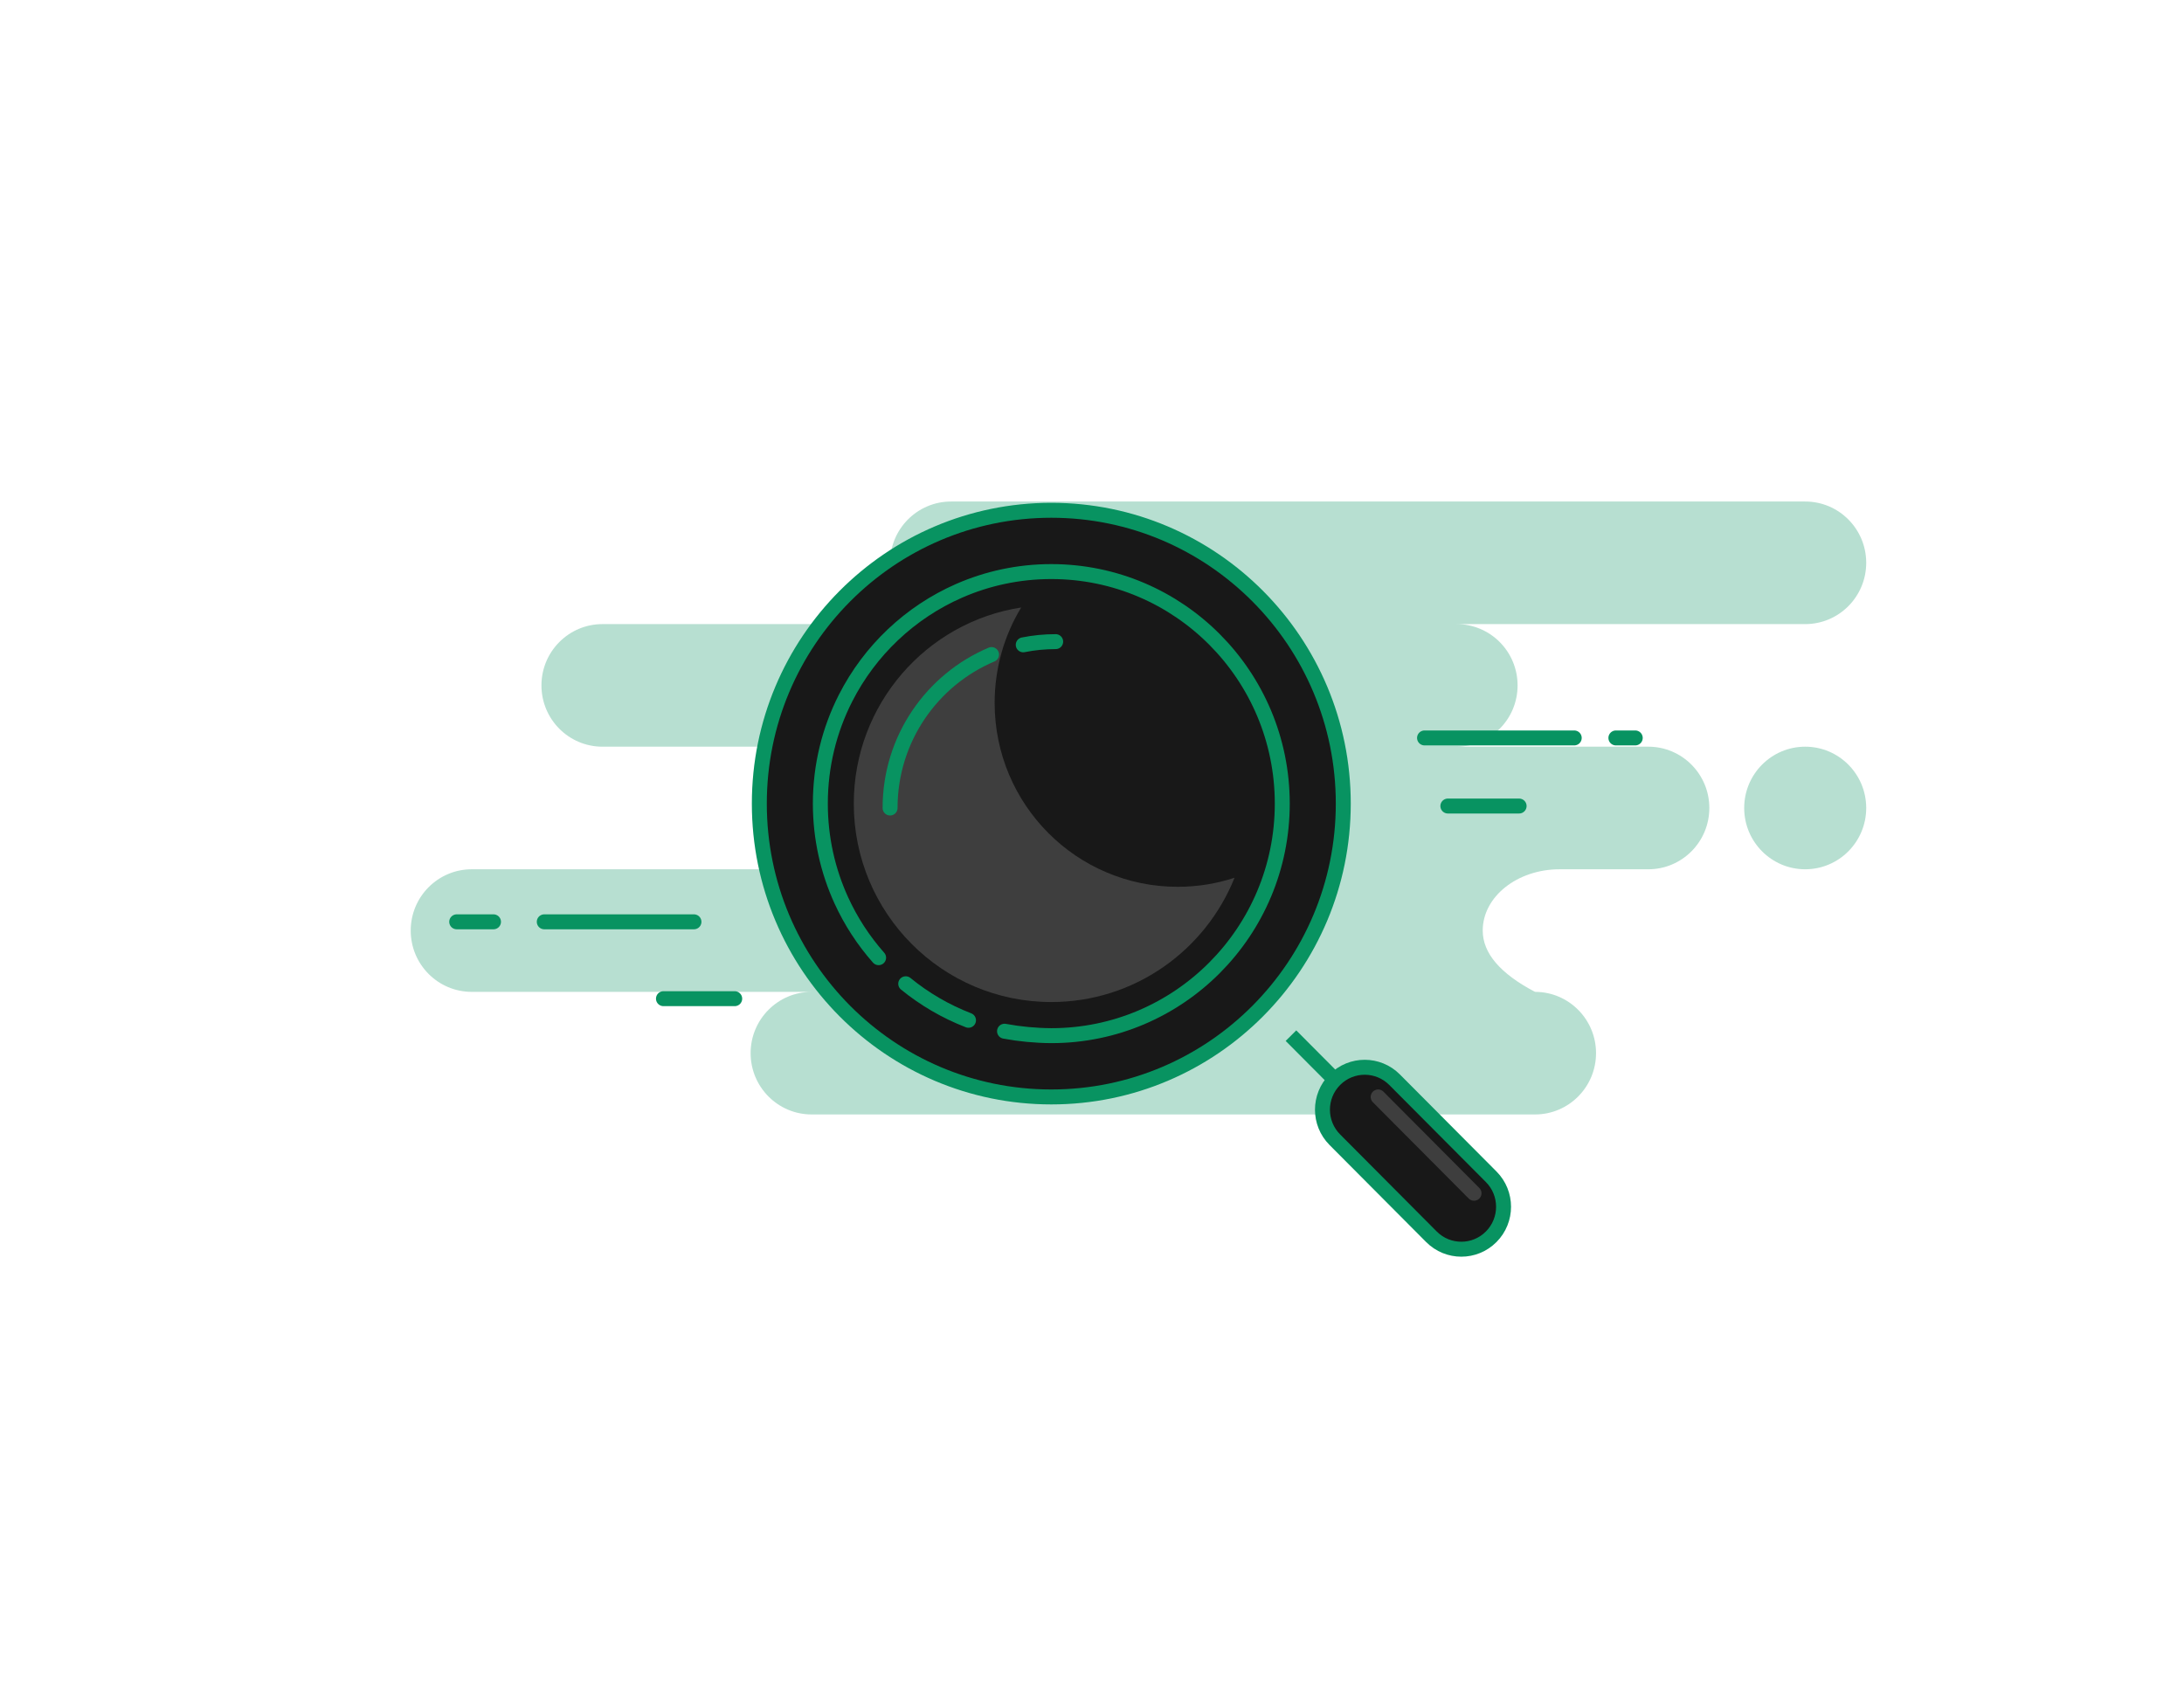 <svg width="513" height="396" viewBox="0 0 513 396" fill="none" xmlns="http://www.w3.org/2000/svg">
<path fill-rule="evenodd" clip-rule="evenodd" d="M424.024 117.805C431.939 117.805 438.355 124.251 438.355 132.202C438.355 140.154 431.939 146.6 424.024 146.6H342.136C350.051 146.6 356.467 153.046 356.467 160.998C356.467 168.949 350.051 175.395 342.136 175.395H387.175C395.089 175.395 401.505 181.841 401.505 189.793C401.505 197.744 395.089 204.19 387.175 204.19H366.347C356.368 204.19 348.278 210.637 348.278 218.588C348.278 223.889 352.372 228.688 360.561 232.986C368.476 232.986 374.892 239.432 374.892 247.383C374.892 255.335 368.476 261.781 360.561 261.781H190.644C182.729 261.781 176.313 255.335 176.313 247.383C176.313 239.432 182.729 232.986 190.644 232.986H110.803C102.889 232.986 96.473 226.54 96.473 218.588C96.473 210.637 102.889 204.19 110.803 204.19H192.691C200.605 204.19 207.021 197.744 207.021 189.793C207.021 181.841 200.605 175.395 192.691 175.395H141.511C133.597 175.395 127.181 168.949 127.181 160.998C127.181 153.046 133.597 146.6 141.511 146.6H223.399C215.485 146.6 209.069 140.154 209.069 132.202C209.069 124.251 215.485 117.805 223.399 117.805H424.024ZM424.024 175.395C431.939 175.395 438.355 181.841 438.355 189.793C438.355 197.744 431.939 204.19 424.024 204.19C416.11 204.19 409.694 197.744 409.694 189.793C409.694 181.841 416.11 175.395 424.024 175.395Z" fill="#089361" fill-opacity="0.29"/>
<path d="M246.941 257.669C284.817 257.669 315.522 226.82 315.522 188.766C315.522 150.712 284.817 119.863 246.941 119.863C209.064 119.863 178.359 150.712 178.359 188.766C178.359 226.82 209.064 257.669 246.941 257.669Z" fill="#181818" stroke="#089361" stroke-width="3.512"/>
<path fill-rule="evenodd" clip-rule="evenodd" d="M235.953 242.231C239.553 242.899 243.217 243.246 246.942 243.272C276.904 243.272 301.193 218.869 301.193 188.767C301.193 158.665 276.904 134.262 246.942 134.262C239.245 134.262 231.923 135.872 225.291 138.776C213.765 143.821 204.323 152.773 198.62 163.966C194.83 171.405 192.691 179.835 192.691 188.767C192.691 196.871 194.452 204.562 197.609 211.474C199.863 216.41 202.829 220.948 206.376 224.958" fill="#181818"/>
<path d="M235.953 242.231C239.553 242.899 243.217 243.246 246.942 243.272C276.904 243.272 301.193 218.87 301.193 188.767C301.193 158.665 276.904 134.262 246.942 134.262C239.245 134.262 231.923 135.872 225.291 138.776C213.765 143.821 204.323 152.773 198.62 163.966C194.83 171.405 192.691 179.835 192.691 188.767C192.691 196.871 194.452 204.562 197.609 211.474C199.863 216.41 202.829 220.948 206.376 224.958" stroke="#089361" stroke-width="3.512" stroke-linecap="round"/>
<path d="M212.746 231.082C217.144 234.673 222.112 237.586 227.493 239.663" stroke="#089361" stroke-width="3.512" stroke-linecap="round"/>
<path d="M303.234 243.271L315.518 255.612" stroke="#089361" stroke-width="3.512"/>
<path fill-rule="evenodd" clip-rule="evenodd" d="M313.539 253.617C309.664 257.51 309.664 263.822 313.539 267.715L336.233 290.515C340.107 294.408 346.39 294.408 350.264 290.515C354.139 286.622 354.139 280.31 350.264 276.417L327.571 253.617C323.696 249.724 317.414 249.724 313.539 253.617Z" fill="#181818" stroke="#089361" stroke-width="3.512"/>
<path d="M323.715 257.668L346.234 280.293" stroke="#3E3E3E" stroke-width="3.512" stroke-linecap="round"/>
<path fill-rule="evenodd" clip-rule="evenodd" d="M233.631 165.114C233.631 188.969 252.879 208.307 276.622 208.307C281.286 208.307 285.777 207.561 289.983 206.181C283.118 223.295 266.432 235.376 246.938 235.376C221.317 235.376 200.547 214.509 200.547 188.768C200.547 165.442 217.601 146.119 239.865 142.697C235.909 149.234 233.631 156.907 233.631 165.114Z" fill="#3E3E3E"/>
<path d="M247.967 150.717C245.36 150.717 242.813 150.974 240.35 151.466M232.909 153.753C218.905 159.666 209.07 173.577 209.07 189.796" stroke="#089361" stroke-width="3.512" stroke-linecap="round"/>
<path d="M356.825 189.334H340.087M369.772 173.338H334.609H369.772ZM384.102 173.338H379.555H384.102Z" stroke="#089361" stroke-width="3.512" stroke-linecap="round" stroke-linejoin="round"/>
<path d="M172.577 234.585H155.839M163.005 216.531H127.842H163.005ZM115.919 216.531H107.277H115.919Z" stroke="#089361" stroke-width="3.512" stroke-linecap="round" stroke-linejoin="round"/>
</svg>
